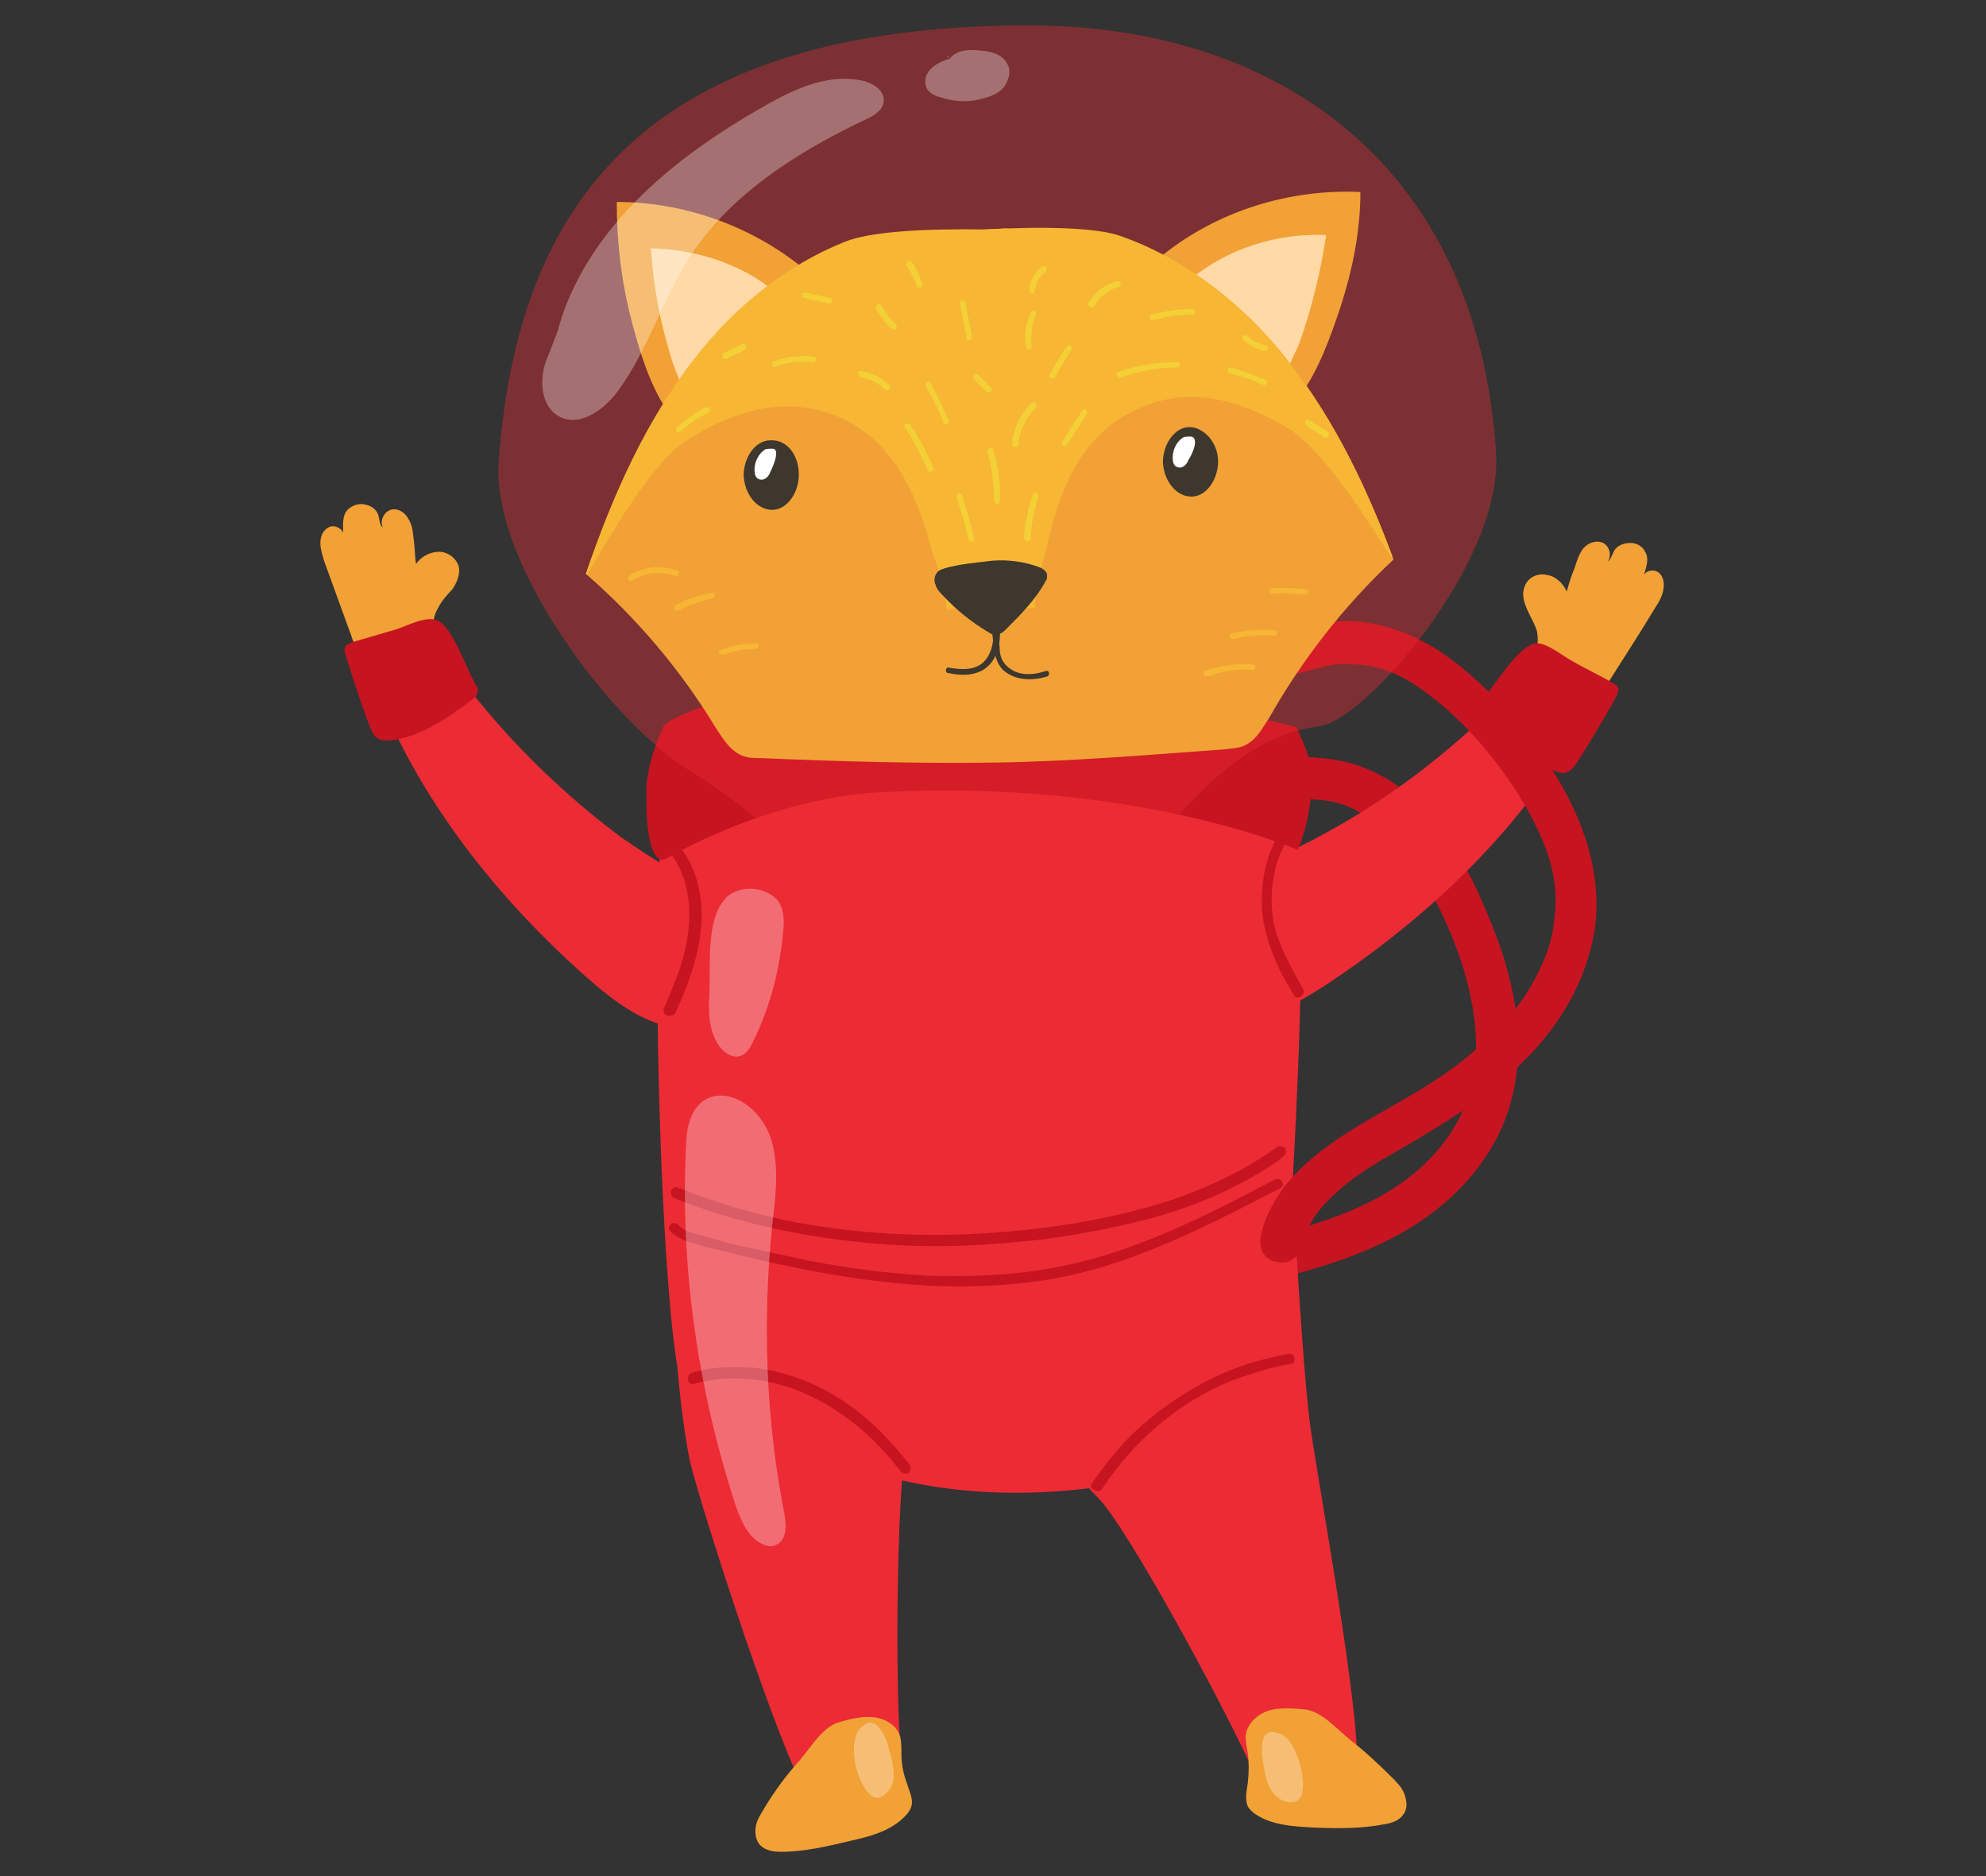 <?xml version="1.0" encoding="utf-8"?>
<!-- Generator: Adobe Illustrator 22.1.0, SVG Export Plug-In . SVG Version: 6.00 Build 0)  -->
<svg version="1.1" id="Layer_1" xmlns="http://www.w3.org/2000/svg" xmlns:xlink="http://www.w3.org/1999/xlink" x="0px" y="0px"
	 viewBox="0 0 180 170" style="enable-background:new 0 0 180 170;" xml:space="preserve">
<rect x="0" y="0" width="180" height="170" fill="#333333" stroke="none"/>
<style type="text/css">
	.st0{fill:#C61421;}
	.st1{fill:#F2A136;}
	.st2{fill:#EC2B34;}
	.st3{opacity:0.31;fill:#FFFFFF;}
	.st4{opacity:0.4;fill:#EC2B34;}
	.st5{fill:#FFD9A6;}
	.st6{fill:#F7B634;}
	.st7{fill:#3D372E;}
	.st8{fill:#FFFFFF;}
	.st9{fill:#F4D037;}
</style>
<g>
	<g>
		<path class="st0" d="M109.9,70.7c1.8,1.3,3.9,1.5,6,1.6c3.2,0.2,5-0.1,7.5,1.4c1,0.6,1.6,1.1,2.5,1.9c1.3,1.3,2.6,3,4.2,6
			c1.2,2.4,2.2,4.8,2.8,7.1c1.2,4.5,1.4,9-0.9,13.1c-3.1,5.5-9.1,8.2-15.3,9.8c-1.6,0.4-3.3,0.8-4.9,1.2c-1.5,0.4-3,0.8-4.4,1.3
			c-1.5,0.5-3.1,1.2-4.4,2.1c-1.6,1.1-3,2.4-4,4.1c-0.5,0.8-0.2,2.1,0.7,2.6c0.9,0.5,2,0.2,2.6-0.7c0.6-1.1,1.4-1.9,2.8-2.8
			c1.3-0.8,2.4-1.3,3.5-1.6c2.4-0.8,4.7-1.3,7.4-2c7.3-1.8,14.5-4.6,18.8-11.2c3.2-4.9,3.4-10.7,1.9-16.4c-0.7-2.7-1.8-5.3-3-7.9
			c-1.5-3.1-3.7-6.5-6.4-8.6c-1.1-0.9-2.3-1.6-3.6-2.1c-2.4-1-5-1-7.5-1.1c-1.8-0.1-3-0.2-4.3-1.2c-0.7-0.5-2.1-0.3-2.6,0.7
			C108.7,69.1,109,70,109.9,70.7L109.9,70.7z"/>
	</g>
	<path class="st1" d="M39.7,55.1c0.3-0.6,0.8-1.2,1.3-1.7c0.4-0.6,0.7-1.3,0.6-2c-0.2-0.8-1-1.4-1.8-1.4c-0.8,0-1.6,0.4-2.1,1.1
		c-0.1-0.7-0.1-1.5-0.2-2.2c-0.1-0.7-0.1-1.3-0.5-1.9c-0.3-0.6-1-1-1.6-0.8c-0.6,0.2-1,1-0.7,1.6c-0.3-0.2-0.3-0.7-0.4-1.1
		c-0.2-0.6-0.7-0.9-1.3-1c-0.5-0.1-1.1,0.1-1.5,0.5c-0.5,0.5-0.4,1.4-0.4,2.1c-0.1-0.4-0.7-0.7-1.1-0.6c-0.4,0.1-0.8,0.5-0.9,1
		c-0.2,0.7,0.1,1.5,0.3,2.2c0.8,2.2,1.6,4.4,2.4,6.6c0.4,1.2,0.9,2.5,2,3.2c1,0.6,2.2,0.6,3.4,0.4c0.9-0.2,1.9-0.5,2.4-1.3
		c0.4-0.6,0.6-1.6,0.1-2.2c-0.3-0.4-0.5-0.4-0.5-0.9C39.3,56.1,39.4,55.6,39.7,55.1z"/>
	<path class="st2" d="M39.7,58.6c-1.7,0.8-3.4,1.6-5.1,2.4c-0.2,0.1-0.5,0.2-0.6,0.5c-0.2,0.3,0,0.7,0.1,1c4,10.1,10.9,18.8,19,26
		c2.6,2.3,5.6,4.6,9,4.7c2.6,0.1,5.2-1.1,6.5-3.3c1.9-3.1,0.8-6.5-2.2-8c-3.5-1.8-6.9-3.8-10.2-6.1C49.8,71,44.2,65.2,39.7,58.6z"/>
	<path class="st2" d="M137.9,61.5c1.6,1,3.2,2.1,4.7,3.1c0.2,0.1,0.4,0.3,0.5,0.5c0.1,0.3-0.1,0.7-0.2,1c-5.4,9.4-13.5,17-22.5,23
		c-2.9,1.9-6.2,3.8-9.6,3.4c-2.5-0.3-5-1.9-6-4.2c-1.5-3.3,0.1-6.5,3.3-7.6c3.8-1.3,7.4-2.8,10.9-4.6
		C126.1,72.4,132.5,67.4,137.9,61.5z"/>
	<path class="st2" d="M61.8,125.7c2.8,9.2,4.9,2.8,13.7,6.5c8.9,3.6,18.9,3.8,28.3,1.8c2.3-0.5,4.6-1.2,6.6-2.4
		c2-1.2,4.9-3.8,5.4-6.1c0.4-1.7,3.6-46.2,1.3-50.7c-0.8-1.6-5.3-2-6.7-3c-2.4-1.7-5.1-3-7.9-4.1c-11.1-4.5-15.8-1.2-27.8-1.2
		c-6.6,0-13.1,0.6-14.4,6.2C58.8,79.3,59.8,119.2,61.8,125.7z"/>
	<path class="st2" d="M72.6,161.6c2.3-0.9,6.9-2,9-3.3c-0.5-6.8-0.3-24.8,0.7-28.3c1.3-4.3,1-8.9-0.5-13.2c-1-3-3.7-5.1-6.5-6.6
		c-2.7-1.5-5.7-2.7-8.8-2.8c-3.5-0.1-4.9,0.5-5.1,3.8c-0.5,7.1-0.2,14.1,1.1,21.1C63.4,136.1,69.6,155.5,72.6,161.6z"/>
	<path class="st0" d="M43.1,62c0.1,0.2,0.3,0.5,0.2,0.7c0,0.3-0.3,0.5-0.5,0.7c-2.3,1.7-4.7,3.4-7.5,3.7c-0.3,0-0.6,0-0.9-0.1
		c-0.5-0.2-0.7-0.7-0.9-1.2c-0.8-2.1-1.5-4.3-2.2-6.5c-0.1-0.2-0.1-0.5,0-0.7c0.1-0.2,0.4-0.3,0.6-0.4c1.4-0.4,2.7-0.8,4.1-1.2
		c0.9-0.3,2.6-1.2,3.6-0.8C41,56.7,42.3,60.7,43.1,62z"/>
	<path class="st1" d="M139.3,57.2c-0.2-0.7-0.6-1.3-0.9-2c-0.3-0.7-0.5-1.4-0.2-2.1c0.3-0.8,1.2-1.2,2-1c0.8,0.1,1.5,0.8,1.8,1.5
		c0.2-0.7,0.4-1.4,0.7-2.1c0.2-0.6,0.4-1.3,0.8-1.8c0.4-0.5,1.2-0.8,1.8-0.5c0.6,0.3,0.8,1.2,0.4,1.7c0.3-0.2,0.4-0.6,0.6-1
		c0.3-0.5,0.9-0.7,1.5-0.7c0.5,0,1.1,0.3,1.3,0.8c0.4,0.6,0.1,1.4-0.1,2.1c0.2-0.4,0.8-0.5,1.2-0.3c0.4,0.2,0.6,0.7,0.6,1.2
		c0,0.8-0.4,1.5-0.8,2.1c-1.2,2-2.5,4-3.7,5.9c-0.7,1.1-1.4,2.2-2.6,2.7c-1.1,0.4-2.3,0.2-3.4-0.3c-0.9-0.4-1.7-0.9-2.1-1.8
		c-0.3-0.7-0.2-1.6,0.4-2.2c0.4-0.3,0.5-0.3,0.7-0.8C139.4,58.2,139.4,57.7,139.3,57.2z"/>
	<path class="st0" d="M134.5,63.2c-0.2,0.2-0.3,0.4-0.4,0.7c0,0.3,0.2,0.5,0.4,0.8c1.9,2.1,3.9,4.3,6.5,5.2c0.3,0.1,0.6,0.2,0.9,0.1
		c0.5-0.1,0.8-0.6,1.1-1c1.2-1.9,2.4-3.9,3.5-5.9c0.1-0.2,0.2-0.5,0.2-0.7c-0.1-0.2-0.3-0.4-0.5-0.5c-1.2-0.7-2.5-1.3-3.7-2
		c-0.8-0.4-2.3-1.7-3.3-1.6C137.6,58.5,135.5,62.1,134.5,63.2z"/>
	<path class="st1" d="M69.3,163.8c-0.3,0.5-0.7,1.1-0.8,1.7c-0.1,0.6,0,1.3,0.4,1.7c0.5,0.5,1.2,0.6,1.9,0.6c2.1,0,4.2-0.5,6.3-1
		c1.8-0.4,3.7-0.9,5-2.3c0.2-0.2,0.4-0.5,0.5-0.8c0.2-0.7-0.2-1.4-0.4-2.1c-0.3-0.8-0.5-1.7-0.5-2.6c0-0.5,0-1.1-0.1-1.6
		c-0.3-1.1-1.4-1.7-2.5-1.8c-1.1-0.1-2.2,0.2-3.2,0.5c-1.4,0.5-2.4,2.2-3.4,3.4C71.3,160.8,70.2,162.3,69.3,163.8z"/>
	<path class="st3" d="M77.9,156.7c-0.4,0.5-0.5,1.2-0.5,1.9c0,1.1,0.3,2.3,0.9,3.3c0.3,0.5,0.7,1,1.2,1c0.3,0,0.5-0.1,0.7-0.3
		c0.5-0.4,0.8-1,0.8-1.7c0-0.6-0.1-1.3-0.3-1.9C80.5,157.9,79.5,154.8,77.9,156.7z"/>
	<path class="st2" d="M123,159c-2.5,0.3-7.1,1.5-9.5,1.3c-2.8-6.2-11.4-22-14-24.6c-3.2-3.2-5.1-7.4-5.8-11.9
		c-0.5-3.1,0.9-6.2,2.6-8.9c1.6-2.6,3.7-5.1,6.4-6.6c3-1.7,14.3-3.5,14.5-0.2c0.5,9.4,1.1,17.5,1.5,20.7
		C119.2,132.8,122.8,152.2,123,159z"/>
	<path class="st1" d="M126.2,161.1c0.4,0.4,0.9,0.9,1.1,1.5c0.2,0.6,0.3,1.3-0.1,1.8c-0.4,0.6-1.1,0.8-1.7,0.9
		c-2.1,0.4-4.2,0.4-6.4,0.3c-1.9-0.1-3.8-0.2-5.3-1.2c-0.3-0.2-0.5-0.4-0.7-0.7c-0.3-0.7-0.1-1.4,0-2.2c0.1-0.9,0.1-1.8,0-2.6
		c-0.1-0.5-0.2-1.1-0.2-1.6c0.1-1.1,1.1-2,2.1-2.3c1-0.3,2.2-0.2,3.3-0.1c1.5,0.2,2.8,1.7,4,2.7
		C123.6,158.6,124.9,159.8,126.2,161.1z"/>
	<path class="st3" d="M116,157.1c0.6,0.2,1,0.8,1.3,1.4c0.5,1,0.8,2.2,0.8,3.3c0,0.5-0.1,1.2-0.6,1.4c-0.2,0.1-0.5,0.1-0.8,0.1
		c-0.6-0.1-1.2-0.6-1.5-1.1c-0.3-0.5-0.5-1.2-0.6-1.8C114.4,159.4,113.8,156.2,116,157.1z"/>
	<g>
		<path class="st0" d="M61.2,91.8c1.7-3.7,3.1-7.8,2-11.9c-0.3-1-0.7-2-1.4-2.9c-0.2-0.2-0.4-0.3-0.7-0.2c-0.2,0.1-0.3,0.5-0.2,0.7
			c2.2,3.1,1.8,7.2,0.6,10.6c-0.4,1.1-0.8,2.1-1.3,3.2c-0.1,0.2-0.1,0.5,0.2,0.7C60.8,92.1,61.1,92,61.2,91.8L61.2,91.8z"/>
	</g>
	<g>
		<path class="st0" d="M118.1,89.6c-1-1.8-2.1-3.7-2.6-5.7c-0.4-1.9-0.3-3.8,0.2-5.6c0.3-1,0.8-2,1.4-2.9c0.3-0.5-0.5-1-0.8-0.5
			c-1.1,1.7-1.8,3.7-1.9,5.8c-0.2,2.1,0.3,4.2,1.1,6.1c0.5,1.2,1.1,2.3,1.8,3.4C117.5,90.7,118.4,90.2,118.1,89.6L118.1,89.6z"/>
	</g>
	<path class="st0" d="M60.2,65.7c0,0-1.5,3-1.6,5.6c-0.2,7.4,1.6,6.6,1.6,6.6s9.1-5.5,19.4-6.1c23.2-1.3,38,5.2,38,5.2
		s1.3-2.5,1.3-6.8c0-1.5-1.4-4.3-1.4-4.3s-19.3-5.2-36.4-4.4C64,62.2,60.2,65.7,60.2,65.7z"/>
	<g>
		<path class="st0" d="M61.2,108.6c3.5,1.4,7.1,2.4,10.8,3.1c3.7,0.7,7.5,1.1,11.3,1.2c3.8,0.1,7.6-0.2,11.3-0.6
			c3.6-0.5,7.3-1.2,10.8-2.2c3.5-1.1,6.8-2.5,9.8-4.5c0.4-0.2,0.7-0.5,1.1-0.8c0.2-0.2,0.3-0.4,0.2-0.7c-0.1-0.2-0.5-0.3-0.7-0.2
			c-2.9,2.1-6.1,3.6-9.5,4.8c-3.4,1.1-7,1.9-10.5,2.4c-3.7,0.5-7.4,0.8-11.2,0.8c-3.7,0-7.4-0.3-11.1-0.9c-3.7-0.6-7.3-1.6-10.8-2.9
			c-0.4-0.2-0.9-0.3-1.3-0.5c-0.2-0.1-0.5,0.1-0.6,0.3C60.8,108.3,60.9,108.5,61.2,108.6L61.2,108.6z"/>
	</g>
	<g>
		<path class="st0" d="M60.8,111.6c0.6,0.6,1.4,0.9,2.2,1.1c0.9,0.3,1.8,0.5,2.7,0.7c1.9,0.5,3.7,0.9,5.6,1.3
			c3.8,0.8,7.5,1.4,11.4,1.7c3.8,0.3,7.6,0.2,11.3-0.3c3.7-0.5,7.3-1.6,10.7-3c3.5-1.4,6.8-3.1,10.1-4.8c0.4-0.2,0.8-0.4,1.2-0.6
			c0.6-0.3,0.1-1.1-0.5-0.8c-3.2,1.7-6.5,3.4-9.8,4.8c-3.3,1.4-6.8,2.6-10.4,3.2c-3.7,0.7-7.4,0.8-11.1,0.7
			c-3.7-0.2-7.5-0.7-11.1-1.4c-1.8-0.4-3.7-0.8-5.5-1.2c-0.9-0.2-1.8-0.4-2.7-0.7c-0.8-0.2-1.7-0.4-2.5-0.7
			c-0.3-0.1-0.7-0.3-0.9-0.6C61,110.5,60.3,111.2,60.8,111.6L60.8,111.6z"/>
	</g>
	<g>
		<path class="st0" d="M99.9,134.9c1.5-2.3,3.4-4.4,5.5-6.1c2.1-1.7,4.5-3.1,7.1-4c1.5-0.5,3-1,4.5-1.2c0.3,0,0.4-0.4,0.3-0.6
			c-0.1-0.3-0.3-0.4-0.6-0.3c-2.8,0.5-5.5,1.4-8,2.8c-2.5,1.4-4.8,3.1-6.8,5.2c-1.1,1.2-2.1,2.5-3,3.8
			C98.7,134.9,99.6,135.4,99.9,134.9L99.9,134.9z"/>
	</g>
	<g>
		<path class="st0" d="M62.9,125.4c2.8-0.8,5.8-0.6,8.6,0.3c2.6,0.9,5,2.4,7,4.2c1.1,1,2.2,2.2,3.1,3.4c0.2,0.2,0.4,0.3,0.7,0.2
			c0.2-0.1,0.3-0.5,0.2-0.7c-1.8-2.3-3.8-4.4-6.3-6c-2.5-1.6-5.4-2.7-8.4-2.9c-1.7-0.1-3.5,0-5.1,0.5
			C62.1,124.6,62.3,125.6,62.9,125.4L62.9,125.4z"/>
	</g>
	<path class="st3" d="M62.2,103.4c-0.6,11.2,1,22.4,4.5,33.1c0.5,1.4,1.2,3,2.6,3.5c0.3,0.1,0.7,0.2,1,0c1-0.4,1-1.7,0.8-2.8
		c-1.7-8.6-2-17.5-1.1-26.3c0.3-2.4,0.6-4.9,0-7.3C68.7,98.7,62.5,97.1,62.2,103.4z"/>
	<path class="st3" d="M64.3,90c-0.1,1.7-0.1,3.4,0.9,4.8c0.5,0.7,1.4,1.2,2.1,0.8c0.4-0.2,0.7-0.7,0.9-1.1c1.6-3.2,2.5-6.7,2.8-10.3
		c0.1-1,0-2-0.6-2.7c-1.2-1.3-3.8-1.3-4.8,0.1C64,83.5,64.4,87.6,64.3,90z"/>
	<g>
		<g>
			<path class="st0" d="M110.4,61.3c0.8,0.3,1.7,0.4,2.5,0.4c1.2,0,2.4-0.2,3.6-0.4c3.4-0.8,4.2-1.3,6.3-1.1
				c2.5,0.1,4.5,1.1,6.5,2.6c2.6,1.9,5.1,4.6,6.9,7.1c1.3,1.8,2.5,3.7,3.5,6c1.3,3,1.5,5.3,1.1,8c-0.2,1.7-1.1,4.1-2.7,6.5
				c-1.1,1.6-2.2,2.9-4.2,4.6c-3.8,3.3-7,4.7-11.1,7.2c-2.4,1.5-4.8,3.2-6.5,5.5c-0.9,1.2-1.7,2.7-2,4.2c-0.1,0.5-0.1,1,0.1,1.5
				c0.2,0.4,0.6,0.8,1.1,0.9c0.5,0.1,1,0.2,1.5-0.1c0.4-0.2,0.8-0.6,0.9-1.1c0.2-0.7,0.4-1.3,0.7-1.9c0.7-1.4,1.5-2.2,2.7-3.3
				c2.5-2.2,4.8-3.2,8.2-5.3c2.3-1.4,4.6-2.9,6.7-4.7c2-1.7,3.9-3.7,5.3-5.9c1.5-2.3,2.5-4.8,3-7.5c0.8-5-0.9-10.1-3.6-14.4
				c-1.4-2.2-2.9-4.2-4.7-6.1c-1.8-1.9-3.7-3.7-5.9-5.1c-2.2-1.4-4.8-2.4-7.5-2.6c-1.4-0.1-2.7,0.1-4.1,0.4
				c-1.1,0.3-2.2,0.6-3.3,0.8c-1.5,0.3-2.6,0.5-3.9,0.1c-0.9-0.3-2.1,0.2-2.4,1.1C108.9,59.9,109.4,61,110.4,61.3L110.4,61.3z"/>
		</g>
		<path class="st4" d="M135.6,41.1c0.6,9.9-11.9,24.2-16,24.7c-13.9,1.8-19.4,23.3-30.3,22.5c-10.5-0.8-13.5-10.3-27-18.6
			c-7-4.4-17.8-18.7-17.1-27.9C46.9,18.6,58.4,2.3,93.3,2.3C115.3,2.3,133.9,14.5,135.6,41.1z"/>
		<path class="st1" d="M55.9,18.3c6.4,0,12.8,2.4,17.6,6.6c0.7,0.6-2.5,6-2.9,6.7c-1.4,2.1-3.1,4-5.1,5.5c-1.9,1.4-3.5,2.2-5.1,0
			c-1.6-2.4-2.5-5.5-3.2-8.2C56.3,25.4,55.9,21.9,55.9,18.3z"/>
		<path class="st5" d="M60.8,32.3c-1-3.2-1.6-6.5-1.8-9.8c4.4,0.1,8.8,1.6,12,4.6c0.2,0.1,0.3,0.3,0.3,0.5c0,0.2,0,0.3-0.1,0.5
			c-0.9,1.9-1.8,4-3.5,5.2c-0.8,0.6-1.7,0.9-2.5,1.3c-0.8,0.3-1.8,0.9-2.6,1.1c-0.7,0.1-0.7-0.2-0.9-0.9
			C61.4,33.9,61,33.1,60.8,32.3z"/>
		<path class="st1" d="M123.3,17.4c-6.4-0.3-12.9,1.7-17.9,5.7c-0.8,0.6,2.1,6.1,2.5,6.8c1.3,2.2,2.9,4.1,4.8,5.8
			c1.8,1.5,3.4,2.4,5.1,0.2c1.7-2.3,2.8-5.4,3.7-8.1C122.6,24.4,123.3,20.9,123.3,17.4z"/>
		<path class="st5" d="M117.8,31c1.1-3.1,1.9-6.4,2.4-9.7c-4.4-0.2-8.9,1.2-12.3,4c-0.2,0.1-0.3,0.3-0.4,0.5c0,0.2,0,0.3,0.1,0.5
			c0.8,2,1.6,4.1,3.2,5.4c0.7,0.6,1.6,1,2.5,1.4c0.8,0.3,1.8,1,2.6,1.2c0.7,0.2,0.7-0.2,0.9-0.9C117,32.6,117.5,31.8,117.8,31z"/>
		<path class="st1" d="M115.6,31.3c-3.7-4.3-8.5-7.9-13.9-9.8c-2.2-0.8-7.2-0.9-12.5-0.6c-5.4-0.1-10.3,0.2-12.5,1.1
			c-5.3,2.1-10,5.9-13.5,10.4C58.5,38.1,55.5,45,53.1,52c4.6,4,8.6,8.7,11.8,14c0.6,0.9,1.2,1.9,2.2,2.4c0.6,0.3,1.3,0.3,2,0.3
			c7,0.3,14,0.5,21,0.4c7-0.1,14-0.7,20.9-1.2c0.7-0.1,1.4-0.1,1.9-0.4c1-0.5,1.5-1.5,2.1-2.4c3-5.3,6.8-10.2,11.3-14.4
			C123.7,43.6,120.4,36.9,115.6,31.3z"/>
		<path class="st6" d="M91.3,23.6c-0.1-1.1-0.1-2,0-2.9c-0.7,0-1.5,0.1-2.2,0.1c-5.4-0.1-10.3,0.2-12.5,1.1
			c-5.3,2.1-10,5.9-13.5,10.4C58.5,38.1,55.5,45,53.1,52c0,0,0,0,0.1,0.1c1.4-2.3,5.7-10.2,9.2-12.3c5-3.1,9.1-3.6,12.9-2.3
			c3.9,1.4,7.1,4.7,9,11.8c0.6,2.1,1.3,3.6,1.5,5.9c1.7-0.2,4.7,0.2,6.4,0.5C92.6,45.1,92.4,34.1,91.3,23.6z"/>
		<path class="st6" d="M87,23.7c0.1-1.1,0-2-0.1-2.9c0.7,0,1.5,0,2.2,0c5.4-0.3,10.3-0.2,12.5,0.6c5.4,1.9,10.2,5.5,13.9,9.8
			c4.8,5.6,8.1,12.3,10.7,19.2c0,0,0,0-0.1,0.1c-1.5-2.2-6.1-10-9.7-11.9c-5.1-2.9-9.2-3.3-12.9-1.7c-3.9,1.6-6.9,4.9-8.5,12.2
			c-0.5,2.1-1.2,3.7-1.2,6c-1.7-0.1-4.5,0.5-6.2,0.9C86.7,45.4,86.3,34.2,87,23.7z"/>
		<g>
			<path class="st7" d="M72.4,43c0,1.7-1.1,3.2-2.4,3.2c-1.4,0-2.5-1.4-2.6-3.1c0-1.7,1.1-3.2,2.4-3.2C71.3,39.8,72.4,41.2,72.4,43z
				"/>
			<path class="st8" d="M70.2,40.7c-0.2-0.1-0.8,0-0.8,0c-0.7,0.4-1.1,1.3-1,2.1c0,0.2,0.1,0.4,0.2,0.5c0.2,0.2,0.5,0.2,0.7,0.1
				c0.2-0.1,0.4-0.3,0.5-0.6C70.1,42.2,70.6,41,70.2,40.7z"/>
		</g>
		<g>
			<path class="st7" d="M110.4,41.8c0,1.7-1.1,3.2-2.4,3.2c-1.4,0-2.5-1.4-2.6-3.1c0-1.7,1.1-3.2,2.4-3.2S110.4,40.1,110.4,41.8z"/>
			<path class="st8" d="M108.1,39.6c-0.2-0.1-0.8,0-0.8,0c-0.7,0.4-1.1,1.3-1,2.1c0,0.2,0.1,0.4,0.2,0.5c0.2,0.2,0.5,0.2,0.7,0.1
				c0.2-0.1,0.4-0.3,0.5-0.6C108.1,41.1,108.6,39.9,108.1,39.6z"/>
		</g>
		<path class="st7" d="M85.6,51.5c-0.2,0.1-0.4,0.1-0.6,0.3c-0.3,0.3-0.4,0.8-0.2,1.2c0.1,0.4,0.4,0.7,0.7,1
			c1.2,1.3,2.6,2.4,4.1,3.3c0.3,0.2,0.6,0.3,0.9,0.2c0.2-0.1,0.4-0.2,0.6-0.4c1.4-1.4,2.8-2.8,3.7-4.5c0.1-0.1,0.1-0.3,0.1-0.5
			c0-0.3-0.4-0.6-0.7-0.7c-1.3-0.5-2.8-0.7-4.2-0.6C88.4,51,87,51.1,85.6,51.5z"/>
		<g>
			<path class="st7" d="M89.9,55.8c0.2,1.3,0.3,2.8-0.5,3.9c-0.8,1.1-2.2,1-3.4,0.8c-0.3-0.1-0.4,0.5,0,0.5c1.4,0.3,2.9,0.2,3.8-0.9
				c1-1.2,0.9-2.9,0.7-4.4C90.3,55.4,89.8,55.5,89.9,55.8L89.9,55.8z"/>
		</g>
		<g>
			<path class="st7" d="M89.8,56.3c0.1,0.8,0.2,1.7,0.3,2.5c0.1,0.7,0.3,1.4,0.8,1.9c1.1,1,2.7,1,4,0.6c0.3-0.1,0.2-0.6-0.1-0.5
				c-1.2,0.4-2.6,0.5-3.6-0.5c-0.5-0.5-0.6-1.1-0.6-1.7c-0.1-0.8-0.2-1.5-0.3-2.3C90.3,55.8,89.7,56,89.8,56.3L89.8,56.3z"/>
		</g>
		<path class="st3" d="M49.7,32.2c-0.9,1.9-0.8,4.7,1.1,5.6c1.9,0.9,4.1-0.8,5.3-2.5c2.6-3.6,3.9-8,6.2-11.7
			c3.7-5.9,9.9-9.8,16.2-12.8c0.7-0.3,1.5-0.8,1.6-1.6c0.1-1-1-1.7-2-1.9c-3.3-0.7-6.6,1-9.5,2.7c-4.3,2.5-8.4,5.4-11.8,9.1
			c-3.4,3.7-6,8.2-6.7,13.1c0.2-0.9,0.4-1.7,0.6-2.6L49.7,32.2z"/>
		<path class="st3" d="M86.1,5.3c-0.6,0.2-1.3,0.5-1.7,0.9c-0.5,0.5-0.7,1.2-0.4,1.8c0.2,0.4,0.7,0.7,1.2,0.8
			c1.2,0.4,2.4,0.5,3.6,0.2c0.8-0.2,1.5-0.4,2.1-1c0.5-0.6,0.8-1.5,0.4-2.2c-0.4-0.8-1.3-1.1-2.2-1.2C88.1,4.5,86.8,4.4,86.1,5.3
			c-0.1-0.2-0.2-0.2-0.4-0.3L86.1,5.3z"/>
		<g>
			<path class="st9" d="M70.3,33.2c1.1-0.4,2.3-0.5,3.4-0.4c0.3,0,0.4-0.5,0-0.5c-1.2-0.1-2.5,0-3.7,0.5C70,32.8,69.9,33,70,33.1
				C70,33.3,70.2,33.3,70.3,33.2L70.3,33.2z"/>
		</g>
		<g>
			<path class="st9" d="M78,34.2c0.8,0.1,1.6,0.5,2.2,1.1c0.1,0.1,0.3,0.1,0.4,0c0.1-0.1,0.1-0.3,0-0.4c-0.7-0.7-1.6-1.1-2.6-1.3
				c-0.1,0-0.3,0.1-0.3,0.2C77.8,34,77.9,34.2,78,34.2L78,34.2z"/>
		</g>
		<g>
			<path class="st9" d="M82,38.7c0.8,1.2,1.5,2.6,2.1,3.9c0.1,0.3,0.6,0.1,0.5-0.2c-0.6-1.4-1.3-2.7-2.1-3.9
				c-0.1-0.1-0.2-0.2-0.4-0.1C82,38.4,81.9,38.6,82,38.7L82,38.7z"/>
		</g>
		<g>
			<path class="st9" d="M83.9,35c0.6,1,1.2,2.1,1.6,3.3c0.1,0.3,0.6,0.1,0.5-0.2c-0.5-1.1-1-2.2-1.6-3.3
				C84.2,34.4,83.8,34.7,83.9,35L83.9,35z"/>
		</g>
		<g>
			<path class="st9" d="M79.4,28c0.4,0.7,0.9,1.3,1.4,1.8c0.1,0.1,0.3,0.1,0.4,0c0.1-0.1,0.1-0.3,0-0.4c-0.3-0.3-0.5-0.5-0.7-0.8
				c-0.2-0.3-0.4-0.6-0.6-0.9c-0.1-0.1-0.2-0.2-0.4-0.1C79.4,27.7,79.4,27.9,79.4,28L79.4,28z"/>
		</g>
		<g>
			<path class="st9" d="M72.9,27c0.7,0.2,1.5,0.3,2.2,0.5c0.1,0,0.3,0,0.3-0.2c0-0.1,0-0.3-0.2-0.3c-0.7-0.2-1.5-0.3-2.2-0.5
				c-0.1,0-0.3,0-0.3,0.2C72.7,26.8,72.7,27,72.9,27L72.9,27z"/>
		</g>
		<g>
			<path class="st9" d="M61.7,39.1c0.7-0.7,1.6-1.3,2.5-1.7c0.3-0.2,0.1-0.6-0.2-0.5c-1,0.5-1.8,1.1-2.6,1.8
				C61.1,39,61.4,39.4,61.7,39.1L61.7,39.1z"/>
		</g>
		<g>
			<path class="st9" d="M65.9,32.5c0.5-0.3,1.1-0.5,1.6-0.8c0.1-0.1,0.2-0.2,0.1-0.4c-0.1-0.1-0.2-0.2-0.4-0.1
				c-0.5,0.3-1.1,0.5-1.6,0.8c-0.1,0.1-0.2,0.2-0.1,0.4C65.6,32.5,65.7,32.6,65.9,32.5L65.9,32.5z"/>
		</g>
		<g>
			<path class="st9" d="M88.3,34.4c0.4,0.4,0.8,0.8,1.1,1.1c0.1,0.1,0.3,0.1,0.4,0c0.1-0.1,0.1-0.3,0-0.4c-0.4-0.4-0.8-0.8-1.1-1.1
				c-0.1-0.1-0.3-0.1-0.4,0C88.2,34.1,88.2,34.3,88.3,34.4L88.3,34.4z"/>
		</g>
		<g>
			<path class="st9" d="M89.5,40.9c0.4,1.5,0.6,3,0.6,4.5c0,0.3,0.5,0.4,0.5,0c0.1-1.6-0.1-3.1-0.6-4.7C90,40.5,89.4,40.6,89.5,40.9
				L89.5,40.9z"/>
		</g>
		<g>
			<path class="st9" d="M86.7,45c0.4,1.3,0.8,2.6,1.1,3.9c0.1,0.3,0.6,0.2,0.5-0.1c-0.3-1.3-0.7-2.6-1.1-3.9c0-0.1-0.2-0.2-0.3-0.2
				C86.8,44.8,86.7,44.9,86.7,45L86.7,45z"/>
		</g>
		<g>
			<path class="st9" d="M93.4,48.8c0.1-1.3,0.3-2.6,0.7-3.8c0.1-0.3-0.4-0.5-0.5-0.2c-0.4,1.3-0.7,2.6-0.8,3.9
				C92.9,49.1,93.4,49.2,93.4,48.8L93.4,48.8z"/>
		</g>
		<g>
			<path class="st9" d="M92.3,40.3c0.1-1.3,0.7-2.5,1.6-3.4c0.2-0.2-0.1-0.6-0.4-0.4c-1,1-1.7,2.4-1.8,3.8
				C91.8,40.6,92.3,40.6,92.3,40.3L92.3,40.3z"/>
		</g>
		<g>
			<path class="st9" d="M96.7,40.3c0.6-0.9,1.2-1.8,1.8-2.8c0.2-0.3-0.3-0.6-0.4-0.3c-0.6,0.9-1.2,1.8-1.8,2.8
				C96.1,40.3,96.5,40.6,96.7,40.3L96.7,40.3z"/>
		</g>
		<g>
			<path class="st9" d="M101.6,34.2c1.6-0.6,3.4-0.9,5.1-0.9c0.3,0,0.4-0.5,0-0.5c-1.8,0-3.6,0.3-5.4,0.9
				C101,33.8,101.3,34.3,101.6,34.2L101.6,34.2z"/>
		</g>
		<g>
			<path class="st9" d="M95.6,34.2c0.5-0.9,1-1.7,1.5-2.5c0.2-0.3-0.2-0.6-0.4-0.3c-0.6,0.8-1.1,1.7-1.5,2.5
				c-0.1,0.1-0.1,0.3,0.1,0.4C95.3,34.3,95.5,34.3,95.6,34.2L95.6,34.2z"/>
		</g>
		<g>
			<path class="st9" d="M93.5,31.4c-0.1-1,0-2,0.4-2.9c0.1-0.3-0.4-0.5-0.5-0.2c-0.4,1-0.6,2.1-0.4,3.1C93,31.8,93.5,31.7,93.5,31.4
				L93.5,31.4z"/>
		</g>
		<g>
			<path class="st9" d="M88.1,30.5c-0.2-1-0.4-2-0.6-3.1c-0.1-0.3-0.6-0.2-0.5,0.1c0.2,1,0.4,2,0.6,3.1C87.6,31,88.1,30.8,88.1,30.5
				L88.1,30.5z"/>
		</g>
		<g>
			<path class="st9" d="M83.6,25.8c-0.2-0.7-0.5-1.4-0.9-2c-0.1-0.1-0.2-0.2-0.4-0.1c-0.1,0.1-0.2,0.2-0.1,0.4
				c0.4,0.6,0.7,1.2,0.9,1.8c0,0.1,0.2,0.2,0.3,0.2C83.5,26.1,83.6,25.9,83.6,25.8L83.6,25.8z"/>
		</g>
		<g>
			<path class="st9" d="M93.8,26.3c0.1-0.7,0.4-1.3,1-1.7c0.1-0.1,0.1-0.3,0-0.4c-0.1-0.1-0.3-0.1-0.4,0c-0.6,0.5-1.1,1.3-1.1,2.1
				c0,0.1,0.1,0.3,0.2,0.3C93.7,26.6,93.8,26.5,93.8,26.3L93.8,26.3z"/>
		</g>
		<g>
			<path class="st9" d="M99.2,27.7c0.5-0.8,1.3-1.5,2.2-1.7c0.3-0.1,0.2-0.6-0.1-0.5c-1.1,0.2-2,0.9-2.6,1.9
				c-0.1,0.1-0.1,0.3,0.1,0.4C98.9,27.9,99.1,27.9,99.2,27.7L99.2,27.7z"/>
		</g>
		<g>
			<path class="st9" d="M104.5,29c1.2-0.3,2.4-0.5,3.6-0.5c0.3,0,0.4-0.5,0-0.5c-1.3,0-2.5,0.2-3.7,0.5
				C104.1,28.6,104.2,29.1,104.5,29L104.5,29z"/>
		</g>
		<g>
			<path class="st9" d="M111.4,33.8c1.1,0.3,2.1,0.6,3.1,1.1c0.3,0.1,0.5-0.4,0.2-0.5c-1-0.4-2.1-0.8-3.1-1.1
				C111.3,33.2,111.1,33.7,111.4,33.8L111.4,33.8z"/>
		</g>
		<g>
			<path class="st9" d="M118.4,38.6c0.5,0.3,1.1,0.7,1.6,1c0.1,0.1,0.3,0.1,0.4-0.1c0.1-0.1,0.1-0.3-0.1-0.4c-0.5-0.3-1.1-0.7-1.6-1
				c-0.1-0.1-0.3-0.1-0.4,0.1C118.3,38.4,118.3,38.5,118.4,38.6L118.4,38.6z"/>
		</g>
		<g>
			<path class="st9" d="M112.8,30.9c0.5,0.4,1.1,0.8,1.8,0.9c0.1,0,0.3,0,0.3-0.2c0-0.1,0-0.3-0.2-0.3c-0.6-0.2-1.2-0.4-1.7-0.9
				c-0.1-0.1-0.3,0-0.4,0.1C112.6,30.7,112.7,30.9,112.8,30.9L112.8,30.9z"/>
		</g>
		<g>
			<path class="st6" d="M109.5,61.3c1.3-0.5,2.6-0.7,4-0.6c0.3,0,0.4-0.5,0-0.5c-1.5-0.1-2.9,0.1-4.3,0.6
				C108.9,60.9,109.1,61.4,109.5,61.3L109.5,61.3z"/>
		</g>
		<g>
			<path class="st6" d="M111.8,57.9c1.2-0.3,2.5-0.4,3.7-0.3c0.3,0,0.4-0.5,0-0.5c-1.3-0.1-2.6,0-3.9,0.3
				C111.3,57.4,111.5,58,111.8,57.9L111.8,57.9z"/>
		</g>
		<g>
			<path class="st6" d="M115.4,53.8c1-0.1,2,0,2.9,0.1c0.3,0,0.4-0.5,0-0.5c-1-0.1-2.1-0.2-3.1-0.1c-0.1,0-0.2,0.2-0.2,0.3
				C115.1,53.8,115.2,53.9,115.4,53.8L115.4,53.8z"/>
		</g>
		<g>
			<path class="st6" d="M57.3,52.6c1.2-0.7,2.6-0.9,3.9-0.4c0.3,0.1,0.5-0.4,0.2-0.5c-1.4-0.5-3-0.4-4.3,0.4
				C56.8,52.3,57,52.8,57.3,52.6L57.3,52.6z"/>
		</g>
		<g>
			<path class="st6" d="M61.5,55.3c1-0.5,2-0.8,3.1-1.1c0.3-0.1,0.2-0.6-0.1-0.5c-1.1,0.2-2.2,0.6-3.2,1.1
				C60.9,55,61.2,55.5,61.5,55.3L61.5,55.3z"/>
		</g>
		<g>
			<path class="st6" d="M65.6,59.3c0.9-0.3,1.9-0.5,2.9-0.5c0.3,0,0.4-0.5,0-0.5c-1.1,0-2.2,0.2-3.2,0.6c-0.1,0.1-0.2,0.2-0.1,0.4
				C65.3,59.3,65.5,59.3,65.6,59.3L65.6,59.3z"/>
		</g>
	</g>
</g>
</svg>
